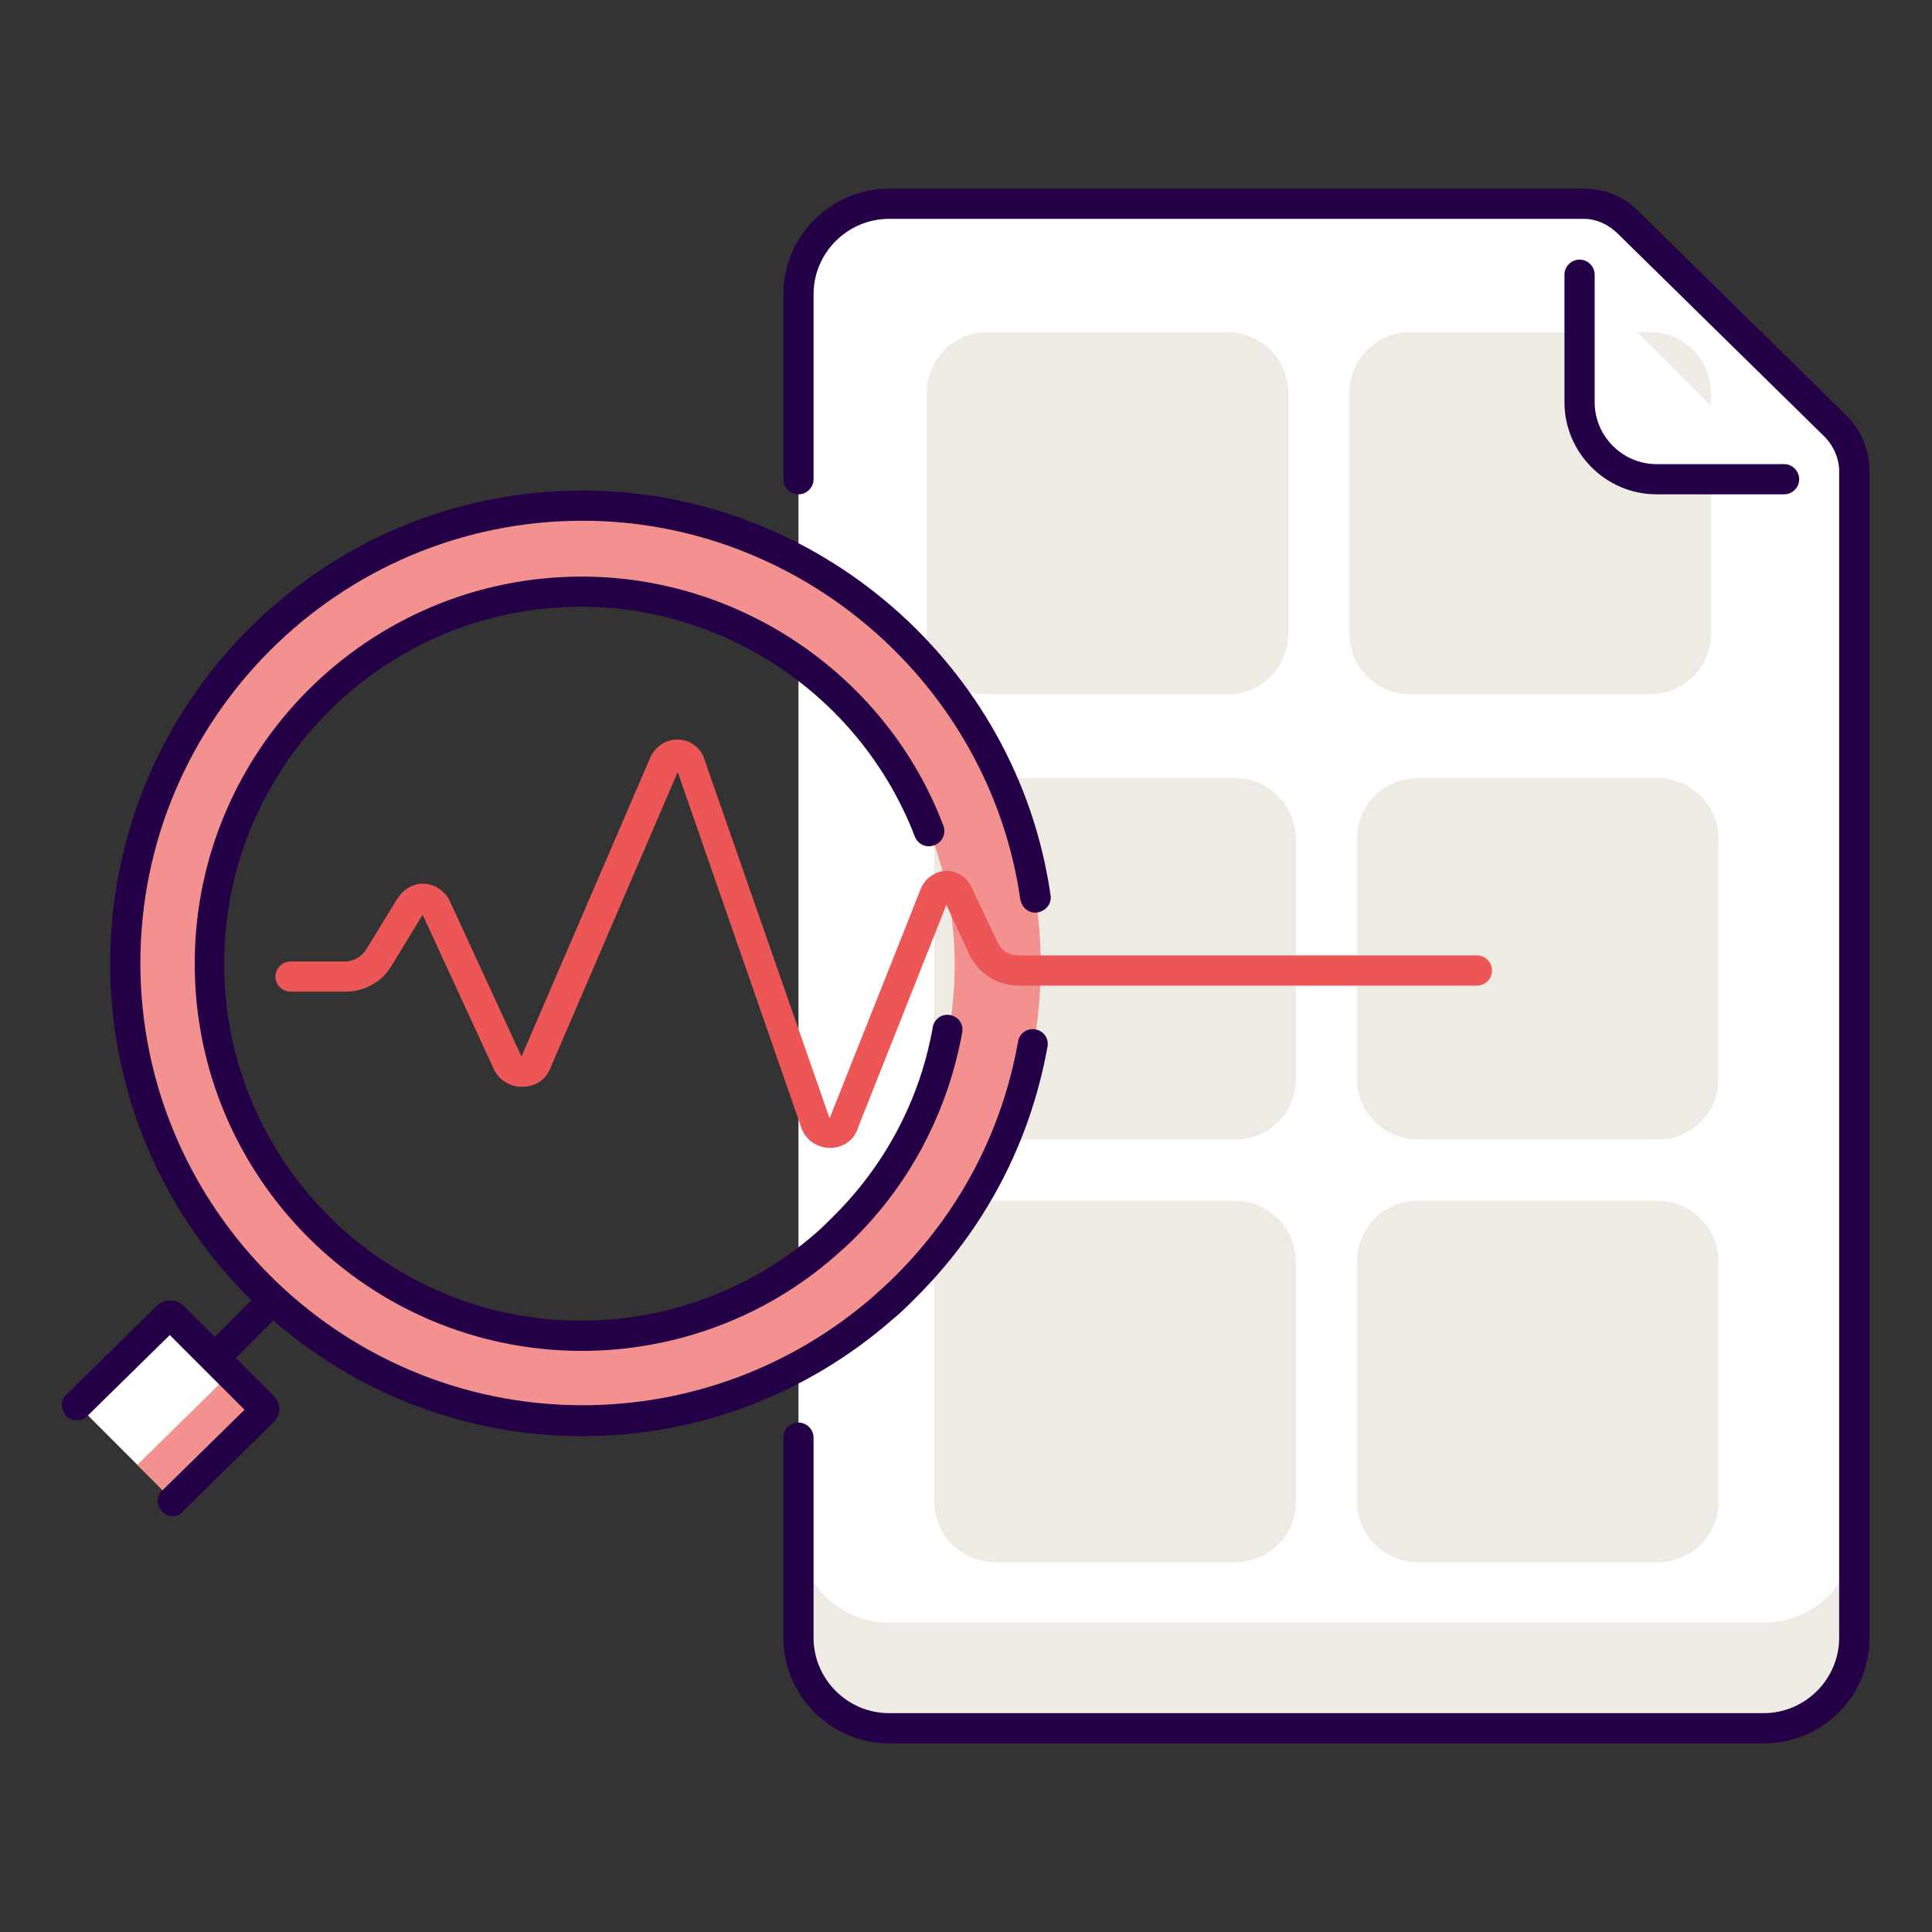<?xml version="1.0" encoding="utf-8"?>
<!-- Generator: Adobe Illustrator 26.0.3, SVG Export Plug-In . SVG Version: 6.00 Build 0)  -->
<svg version="1.1" id="icons" xmlns="http://www.w3.org/2000/svg" xmlns:xlink="http://www.w3.org/1999/xlink" x="0px" y="0px"
	 viewBox="0 0 256 256" style="enable-background:new 0 0 256 256;" xml:space="preserve">
<rect x="0" y="0" width="256" height="256" fill="#333333" stroke="none"/>
<style type="text/css">
	.st0{fill:#FFFFFF;}
	.st1{fill:#EDEBE3;}
	.st2{fill:#240046;}
	.st3{fill:#F39191;}
	.st4{fill:#EC5657;}
</style>
<g>
	<g>
		<path class="st0" d="M233.7,229H117.8c-6.6,0-12-5.4-12-12V39c0-6.6,5.4-12,12-12h92.1c2.1,0,4.2,0.8,5.7,2.3l27.7,27.2
			c1.6,1.5,2.4,3.6,2.4,5.8V217C245.8,223.6,240.4,229,233.7,229z"/>
	</g>
	<g>
		<path class="st1" d="M162.6,92h-31.7c-4.5,0-8.1-3.6-8.1-8.1V52.1c0-4.5,3.6-8.1,8.1-8.1h31.7c4.5,0,8.1,3.6,8.1,8.1v31.7
			C170.8,88.4,167.1,92,162.6,92z"/>
	</g>
	<g>
		<path class="st1" d="M218.6,92h-31.7c-4.5,0-8.1-3.6-8.1-8.1V52.1c0-4.5,3.6-8.1,8.1-8.1h31.7c4.5,0,8.1,3.6,8.1,8.1v31.7
			C226.8,88.4,223.1,92,218.6,92z"/>
	</g>
	<g>
		<path class="st1" d="M163.6,151h-31.7c-4.5,0-8.1-3.6-8.1-8.1v-31.7c0-4.5,3.6-8.1,8.1-8.1h31.7c4.5,0,8.1,3.6,8.1,8.1v31.7
			C171.8,147.4,168.1,151,163.6,151z"/>
	</g>
	<g>
		<path class="st1" d="M219.6,151h-31.7c-4.5,0-8.1-3.6-8.1-8.1v-31.7c0-4.5,3.6-8.1,8.1-8.1h31.7c4.5,0,8.1,3.6,8.1,8.1v31.7
			C227.8,147.4,224.1,151,219.6,151z"/>
	</g>
	<g>
		<path class="st1" d="M163.6,207h-31.7c-4.5,0-8.1-3.6-8.1-8.1v-31.7c0-4.5,3.6-8.1,8.1-8.1h31.7c4.5,0,8.1,3.6,8.1,8.1v31.7
			C171.8,203.4,168.1,207,163.6,207z"/>
	</g>
	<g>
		<path class="st1" d="M219.6,207h-31.7c-4.5,0-8.1-3.6-8.1-8.1v-31.7c0-4.5,3.6-8.1,8.1-8.1h31.7c4.5,0,8.1,3.6,8.1,8.1v31.7
			C227.8,203.4,224.1,207,219.6,207z"/>
	</g>
	<g>
		<path class="st1" d="M233.7,215H117.8c-6.6,0-12-5.4-12-12v14c0,6.6,5.4,12,12,12h115.9c6.6,0,12-5.4,12-12v-14
			C245.8,209.6,240.4,215,233.7,215z"/>
	</g>
	<g>
		<path class="st2" d="M233.7,231H117.8c-7.7,0-14-6.3-14-14v-26.5c0-1.1,0.9-2,2-2s2,0.9,2,2V217c0,5.5,4.5,10,10,10h115.9
			c5.5,0,10-4.5,10-10V62.4c0-1.6-0.7-3.2-1.8-4.4l-27.7-27.2c-1.2-1.1-2.7-1.8-4.3-1.8h-92.1c-5.5,0-10,4.5-10,10v24.5
			c0,1.1-0.9,2-2,2s-2-0.9-2-2V39c0-7.7,6.3-14,14-14h92.1c2.7,0,5.2,1,7.1,2.9l27.7,27.2c1.9,1.9,3,4.5,3,7.2V217
			C247.8,224.7,241.5,231,233.7,231z"/>
	</g>
	<g>
		<path class="st3" d="M77.3,67.7c-33.5,0-60.6,27-60.6,60.2s27.1,60.2,60.6,60.2s60.6-27,60.6-60.2S110.7,67.7,77.3,67.7z
			 M77.3,176.9c-27.2,0-49.3-21.9-49.3-49S50.1,79,77.3,79s49.2,21.9,49.2,48.9S104.5,176.9,77.3,176.9z"/>
	</g>
	<g>
		<path class="st0" d="M209.3,36.4l27.1,27.1h-16.9c-5.6,0-10.2-4.6-10.2-10.2L209.3,36.4z"/>
	</g>
	<g>
		<path class="st2" d="M219.5,65.5c-6.7,0-12.2-5.5-12.2-12.2V36.4c0-1.1,0.9-2,2-2l0,0c1.1,0,2,0.9,2,2v16.9c0,4.5,3.7,8.2,8.2,8.2
			h16.9c1.1,0,2,0.9,2,2c0,1.1-0.9,2-2,2H219.5z"/>
	</g>
	<g>
		<path class="st2" d="M77.2,190.3c-34.5,0-62.6-28.1-62.6-62.6c0-34.6,28-62.7,62.6-62.7c30.9,0,57.6,23,62,53.6
			c0.2,1.1-0.6,2.1-1.7,2.3c-1.1,0.2-2.1-0.6-2.3-1.7c-4.1-28.6-29.1-50.2-58-50.2c-32.3,0-58.6,26.3-58.6,58.6s26.3,58.6,58.6,58.6
			c14.2,0,27.8-5.1,38.5-14.4c0.9-0.8,1.9-1.7,2.8-2.6c8.6-8.5,14.3-19.3,16.4-31.2c0.2-1.1,1.2-1.8,2.3-1.6s1.8,1.2,1.6,2.3
			c-2.3,12.7-8.3,24.2-17.6,33.4c-0.9,0.9-1.9,1.9-2.9,2.7C106.9,184.8,92.3,190.3,77.2,190.3z"/>
	</g>
	<g>
		<path class="st2" d="M77.1,179c-28.3,0-51.3-23-51.3-51.3s23-51.3,51.3-51.3c21.1,0,40.4,13.2,47.9,33c0.4,1-0.1,2.2-1.2,2.6
			c-1,0.4-2.2-0.1-2.6-1.2c-7-18.2-24.7-30.4-44.2-30.4c-26.1,0-47.3,21.2-47.3,47.3S50.9,175,77,175c11.4,0,22.5-4.1,31.1-11.6
			c0.8-0.7,1.5-1.4,2.2-2.1c7-6.9,11.6-15.6,13.3-25.2c0.2-1.1,1.2-1.8,2.3-1.6c1.1,0.2,1.8,1.2,1.6,2.3
			c-1.9,10.4-6.8,19.9-14.4,27.4c-0.8,0.8-1.6,1.5-2.4,2.2C101.5,174.5,89.5,179,77.1,179z"/>
	</g>
	<g>
		<path class="st2" d="M29.6,180.8c-0.5,0-1-0.2-1.4-0.6c-0.8-0.8-0.8-2,0-2.8l5.7-5.7c0.8-0.8,2-0.8,2.8,0s0.8,2,0,2.8l-5.7,5.7
			C30.6,180.6,30.1,180.8,29.6,180.8z"/>
	</g>
	<g>
		<path class="st0" d="M34.9,186.4l-12.1-12.1c-0.2-0.2-0.5-0.2-0.6,0l-12,11.8l12.7,12.7l12-11.8C35.1,186.9,35.1,186.6,34.9,186.4
			z"/>
	</g>
	<g>
		<path class="st3" d="M34.9,186.4l-4.4-4.4l-12.3,12.1l4.7,4.7l12-11.8C35.1,186.9,35.1,186.6,34.9,186.4z"/>
	</g>
	<g>
		<path class="st2" d="M22.9,200.9c-0.5,0-1-0.2-1.4-0.6c-0.8-0.8-0.8-2.1,0-2.8l10.9-10.7l-9.9-9.9l-10.9,10.7
			c-0.8,0.8-2.1,0.8-2.8,0c-0.8-0.8-0.8-2.1,0-2.8l12-11.8c1-0.9,2.5-0.9,3.5,0l12,12c0.5,0.5,0.7,1.1,0.7,1.7
			c0,0.7-0.3,1.3-0.7,1.7l-12,11.8C24,200.7,23.4,200.9,22.9,200.9z"/>
	</g>
	<g>
		<path class="st4" d="M110,152.1L110,152.1c-1.9,0-3.4-1.2-3.9-2.9l-16.3-46.9l-16.9,39.3c-0.6,1.5-2,2.4-3.7,2.4c0,0,0,0-0.1,0
			c-1.6,0-3-0.9-3.7-2.4L56,121.2l-4.2,6.9c-1.3,2.1-3.6,3.3-6,3.3h-7.3c-1.1,0-2-0.9-2-2s0.9-2,2-2h7.3c1,0,2-0.6,2.6-1.4l4.3-7
			c0.8-1.2,2.1-2,3.6-1.9c1.4,0.1,2.7,1,3.3,2.3l9.5,20.6l17.1-39.7c0.7-1.5,2.2-2.4,3.8-2.3c1.6,0.1,3,1.2,3.4,2.8l16.5,47.3
			l0.1-0.1l12-30.2c0.5-1.3,1.8-2.3,3.2-2.4c1.5-0.1,2.9,0.8,3.5,2.1l3.5,7.4c0.5,1.1,1.6,1.7,2.7,1.7h60.8c1.1,0,2,0.9,2,2
			s-0.9,2-2,2h-60.8c-2.7,0-5.2-1.6-6.4-4l-3.1-6.7l-11.7,29.5C113.2,151.1,111.7,152.1,110,152.1z M125.7,119.3L125.7,119.3
			L125.7,119.3z"/>
	</g>
</g>
</svg>
